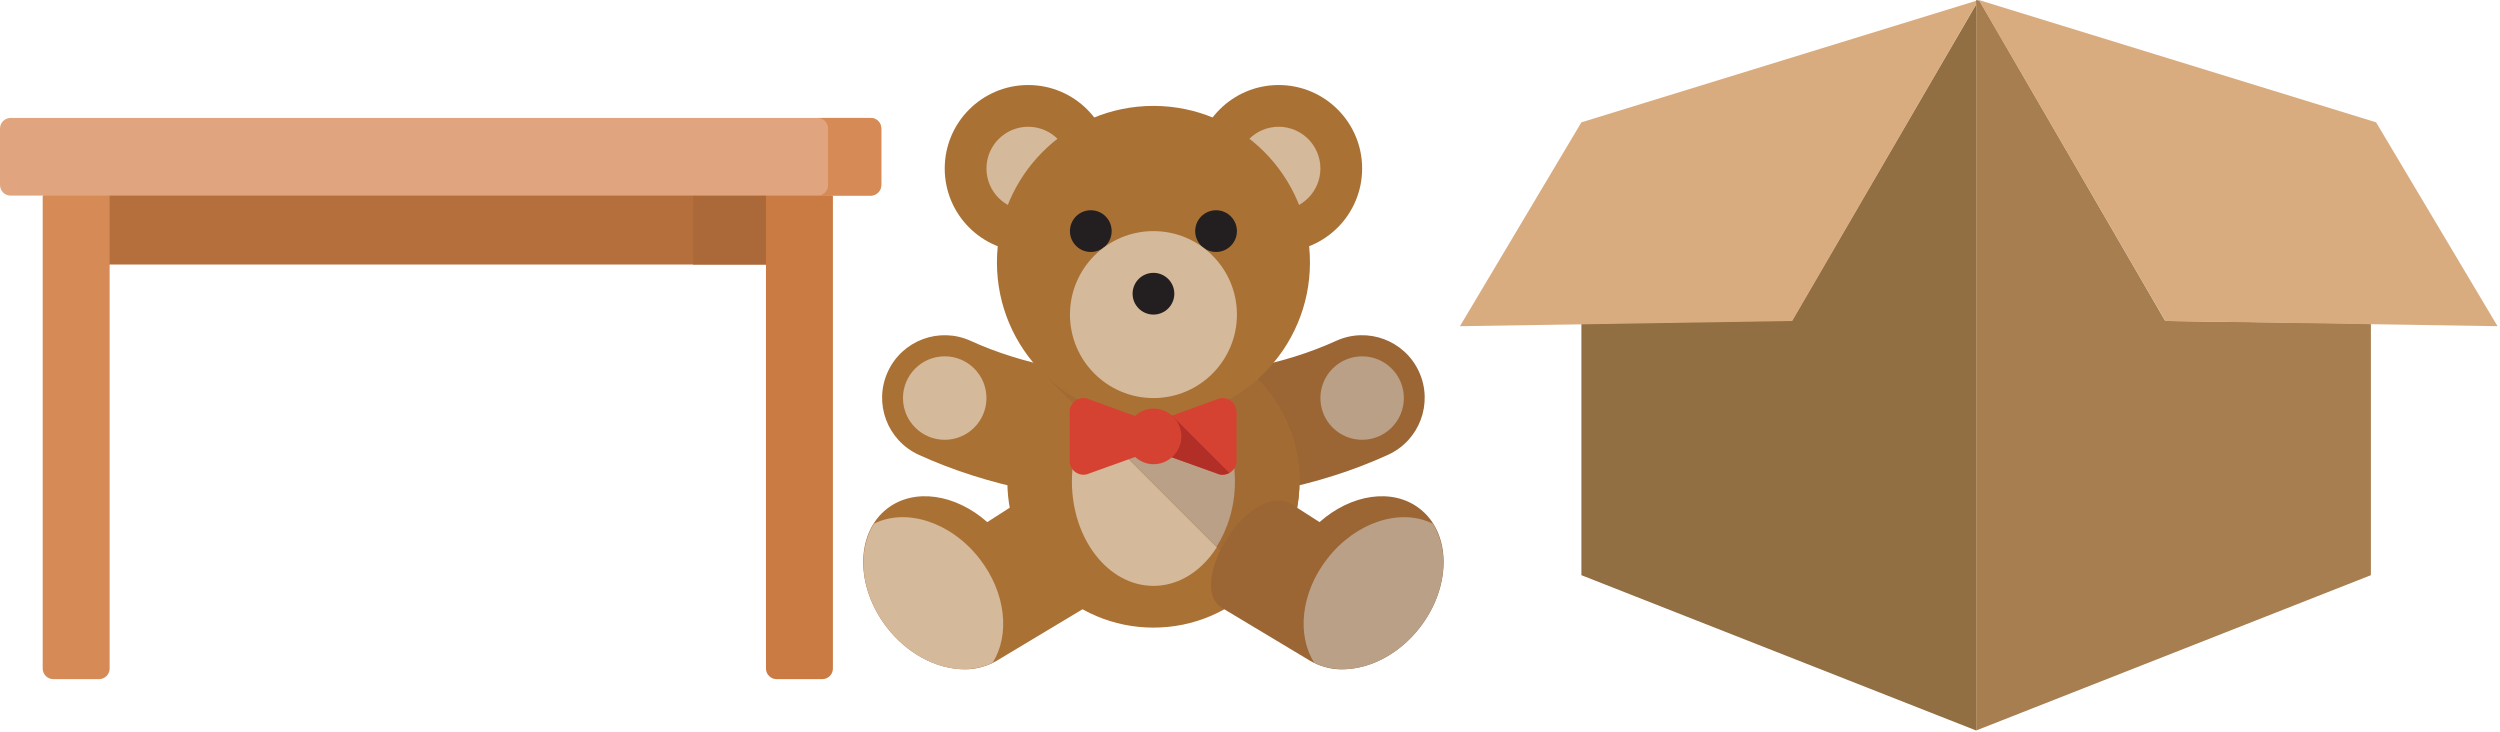 <?xml version="1.0" encoding="UTF-8" standalone="no"?>
<svg
   xmlns:dc="http://purl.org/dc/elements/1.1/"
   xmlns:cc="http://creativecommons.org/ns#"
   xmlns:rdf="http://www.w3.org/1999/02/22-rdf-syntax-ns#"
   xmlns:svg="http://www.w3.org/2000/svg"
   xmlns="http://www.w3.org/2000/svg"
   viewBox="0 0 170.591 49.964"
   version="1.1"
   id="svg481"
   width="170.591"
   height="49.964">
  <defs
     id="defs485" />
  <title
     id="title444">Layer closet</title>
  <style
     type="text/css"
     id="style446">
    .st0{fill:#847059;}
    .st1{fill:#665646;}
    .st2{fill:#54473B;}
    .st3{fill:#9E8771;}
    .st4{fill:#AF9680;}
    .st5{fill:none;stroke:#382016;stroke-width:2;stroke-miterlimit:10;}
    .st6{fill:none;stroke:#E0E1E2;stroke-width:2;stroke-linecap:round;stroke-miterlimit:10;}
  </style>
  <g
     id="g753"
     transform="matrix(0.089,0,0,0.089,58.768,5.802)">
    <path
       style="fill:#9b6534"
       d="m 427.658,219.87 c -11.016,-24.117 -39.484,-34.718 -63.61,-23.703 -39.266,17.953 -89,27.836 -140.047,27.836 -0.09,0 -0.176,-0.008 -0.266,-0.008 v 96 c 0.09,0 0.176,0.008 0.266,0.008 65.453,0 127.687,-12.633 179.953,-36.523 24.11,-11.024 34.72,-39.501 23.704,-63.61 z"
       id="path629" />
    <path
       style="fill:#aa7135"
       d="m 20.346,219.87 c 11.016,-24.117 39.484,-34.718 63.61,-23.703 39.266,17.953 89,27.836 140.047,27.836 0.09,0 0.176,-0.008 0.266,-0.008 v 96 c -0.09,0 -0.176,0.008 -0.266,0.008 C 158.55,320.003 96.316,307.37 44.05,283.48 19.939,272.456 9.33,243.979 20.346,219.87 Z"
       id="path631" />
    <circle
       style="fill:#b9a086"
       cx="384.036"
       cy="240"
       r="32"
       id="circle633" />
    <circle
       style="fill:#aa7135"
       cx="224.036"
       cy="304"
       r="112"
       id="circle635" />
    <ellipse
       style="fill:#d5b99b"
       cx="224.036"
       cy="304"
       rx="62.512"
       ry="80"
       id="ellipse637" />
    <path
       style="fill:#a26b34"
       d="m 224.002,192.002 c -31.363,0 -59.676,12.926 -80.008,33.698 l 158.309,158.31 c 20.774,-20.332 33.699,-48.645 33.699,-80.008 0,-61.855 -50.145,-112 -112,-112 z"
       id="path639" />
    <path
       style="fill:#b9a086"
       d="m 224.004,224.002 c -20.383,0 -38.309,12.672 -49.718,31.988 l 98.098,98.098 c 8.699,-13.744 14.129,-31.019 14.129,-50.086 -10e-4,-44.183 -27.986,-80 -62.509,-80 z"
       id="path641" />
    <g
       id="g647">
      <circle
         style="fill:#aa7135"
         cx="320.036"
         cy="64"
         r="64"
         id="circle643" />
      <circle
         style="fill:#aa7135"
         cx="128.004"
         cy="64"
         r="64"
         id="circle645" />
    </g>
    <g
       id="g653">
      <circle
         style="fill:#d5b99b"
         cx="128.004"
         cy="64"
         r="32"
         id="circle649" />
      <circle
         style="fill:#d5b99b"
         cx="320.036"
         cy="64"
         r="32"
         id="circle651" />
    </g>
    <circle
       style="fill:#aa7135"
       cx="224.036"
       cy="136"
       r="120"
       id="circle655" />
    <g
       id="g661">
      <circle
         style="fill:#231f20"
         cx="176.004"
         cy="112"
         r="16"
         id="circle657" />
      <circle
         style="fill:#231f20"
         cx="272.036"
         cy="112"
         r="16"
         id="circle659" />
    </g>
    <circle
       style="fill:#d5b99b"
       cx="224.036"
       cy="176"
       r="64"
       id="circle663" />
    <circle
       style="fill:#231f20"
       cx="224.036"
       cy="160"
       r="16"
       id="circle665" />
    <circle
       style="fill:#d5b99b"
       cx="64.004"
       cy="240"
       r="32"
       id="circle667" />
    <path
       style="fill:#d64231"
       d="m 272.408,241.089 c 7.085,-3.443 15.329,1.717 15.329,9.594 v 37.434 c 0,7.877 -8.245,13.037 -15.329,9.594 l -48.671,-17.442 v -21.542 z"
       id="path669" />
    <path
       style="fill:#b22f28"
       d="m 282.195,297.333 -43.886,-43.886 -14.573,5.28 v 21.542 l 48.672,17.442 c 3.35,1.627 6.912,1.219 9.787,-0.378 z"
       id="path671" />
    <path
       style="fill:#d64231"
       d="m 224.087,248.067 c -5.5,0 -10.406,2.225 -14.187,5.646 l -34.836,-12.625 c -7.082,-3.443 -15.328,1.717 -15.328,9.594 v 37.434 c 0,7.879 8.246,13.039 15.328,9.594 l 34.969,-12.531 c 3.77,3.358 8.614,5.554 14.054,5.554 11.785,0 21.336,-9.55 21.336,-21.332 0,-11.783 -9.55,-21.334 -21.336,-21.334 z"
       id="path673" />
    <path
       style="fill:#aa7135"
       d="M 117.781,321.549 96.627,335.112 C 72.549,313.729 40.674,308.594 19.81,324.815 c -24.418,18.984 -24.426,59.82 -0.019,91.215 14.566,18.74 36.543,31.973 60.211,31.973 8.211,0 17.279,-2.651 23.898,-6.603 l 67.15,-40.298 c 29.299,-17.339 -21.207,-99.008 -53.269,-79.553 z"
       id="path675" />
    <path
       style="fill:#d5b99b"
       d="M 90.724,363.194 C 68.638,334.788 34.243,324.088 9.786,336.327 -3.655,357.499 -0.495,389.938 19.79,416.03 c 22.086,28.406 56.484,39.103 80.938,26.863 13.438,-21.17 10.278,-53.609 -10.004,-79.699 z"
       id="path677" />
    <path
       style="fill:#9b6534"
       d="m 330.222,321.549 21.154,13.563 c 24.078,-21.383 55.953,-26.518 76.817,-10.297 24.418,18.984 24.426,59.82 0.019,91.215 -14.566,18.74 -36.543,31.973 -60.211,31.973 -8.211,0 -17.279,-2.651 -23.898,-6.603 l -67.15,-40.298 c -29.299,-17.339 21.207,-99.008 53.269,-79.553 z"
       id="path679" />
    <path
       style="fill:#b9a086"
       d="m 357.279,363.194 c 22.086,-28.406 56.481,-39.106 80.938,-26.867 13.442,21.172 10.282,53.611 -10.004,79.703 -22.086,28.406 -56.484,39.103 -80.938,26.863 -13.437,-21.17 -10.277,-53.609 10.004,-79.699 z"
       id="path681" />
  </g>
  <g
     id="g_table1"
     transform="matrix(0.121,0,0,0.121,0,8.046)">
    <path
       id="svg_3"
       fill="#b46f3d"
       d="M 42.951,21.914 H 450.834 V 82.677 H 42.951 Z" />
    <path
       id="svg_5"
       fill="#ab6839"
       d="m 390.834,21.914 h 60 v 60.763 h -60 z" />
    <path
       id="svg_7"
       fill="#d68b56"
       d="M 55.825,316.502 H 30.077 c -3.314,0 -6,-2.686 -6,-6 V 43.828 l 18.874,-10 18.874,10 v 266.674 c 0,3.314 -2.687,6 -6,6 z" />
    <path
       id="svg_9"
       fill="#ca7b44"
       d="M 463.707,316.502 H 437.96 c -3.314,0 -6,-2.686 -6,-6 V 43.828 l 18.874,-10 18.874,10 v 266.674 c -0.001,3.314 -2.687,6 -6.001,6 z" />
    <path
       id="svg_11"
       fill="#e0a57f"
       d="m 491,43.828 h -21.293 l -8.128,-0.015 -0.5,0.015 H 6 c -3.314,0 -6,-2.686 -6,-6 V 6 C 0,2.686 2.686,0 6,0 h 485 c 3.314,0 6,2.686 6,6 v 31.827 c 0,3.314 -2.686,6.001 -6,6.001 z" />
    <path
       id="svg_13"
       fill="#d68b56"
       d="m 491,0 h -30 c 3.314,0 6,2.686 6,6 v 31.827 c 0,3.314 -2.686,6 -6,6 h 30 c 3.314,0 6,-2.686 6,-6 V 6 c 0,-3.314 -2.686,-6 -6,-6 z" />
  </g>
  <g
     id="g_box1"
     transform="matrix(0.148,0,0,0.148,99.621,-0.119)">
    <path
       id="svg_box2"
       fill="#926e43"
       d="M 238,2.8 V 337.6 L 56,266 V 150 l 97.2,-1.6 z m 0,-2 v 0 L 56,57.2 Z" />
    <polygon
       id="svg_box3"
       fill="#d9ac80"
       points="153.2,148.8 239.2,0.8 56,57.2 0,151.2 " />
    <polygon
       id="svg_box4"
       fill="#a67e4f"
       points="325.2,148.8 239.6,1.2 238,0.8 238,337.6 420,266 420,150 " />
    <polygon
       id="svg_box5"
       fill="#d9ac80"
       points="325.2,148.8 239.2,0.8 422.4,57.2 478.4,151.2 " />
  </g>
</svg>
